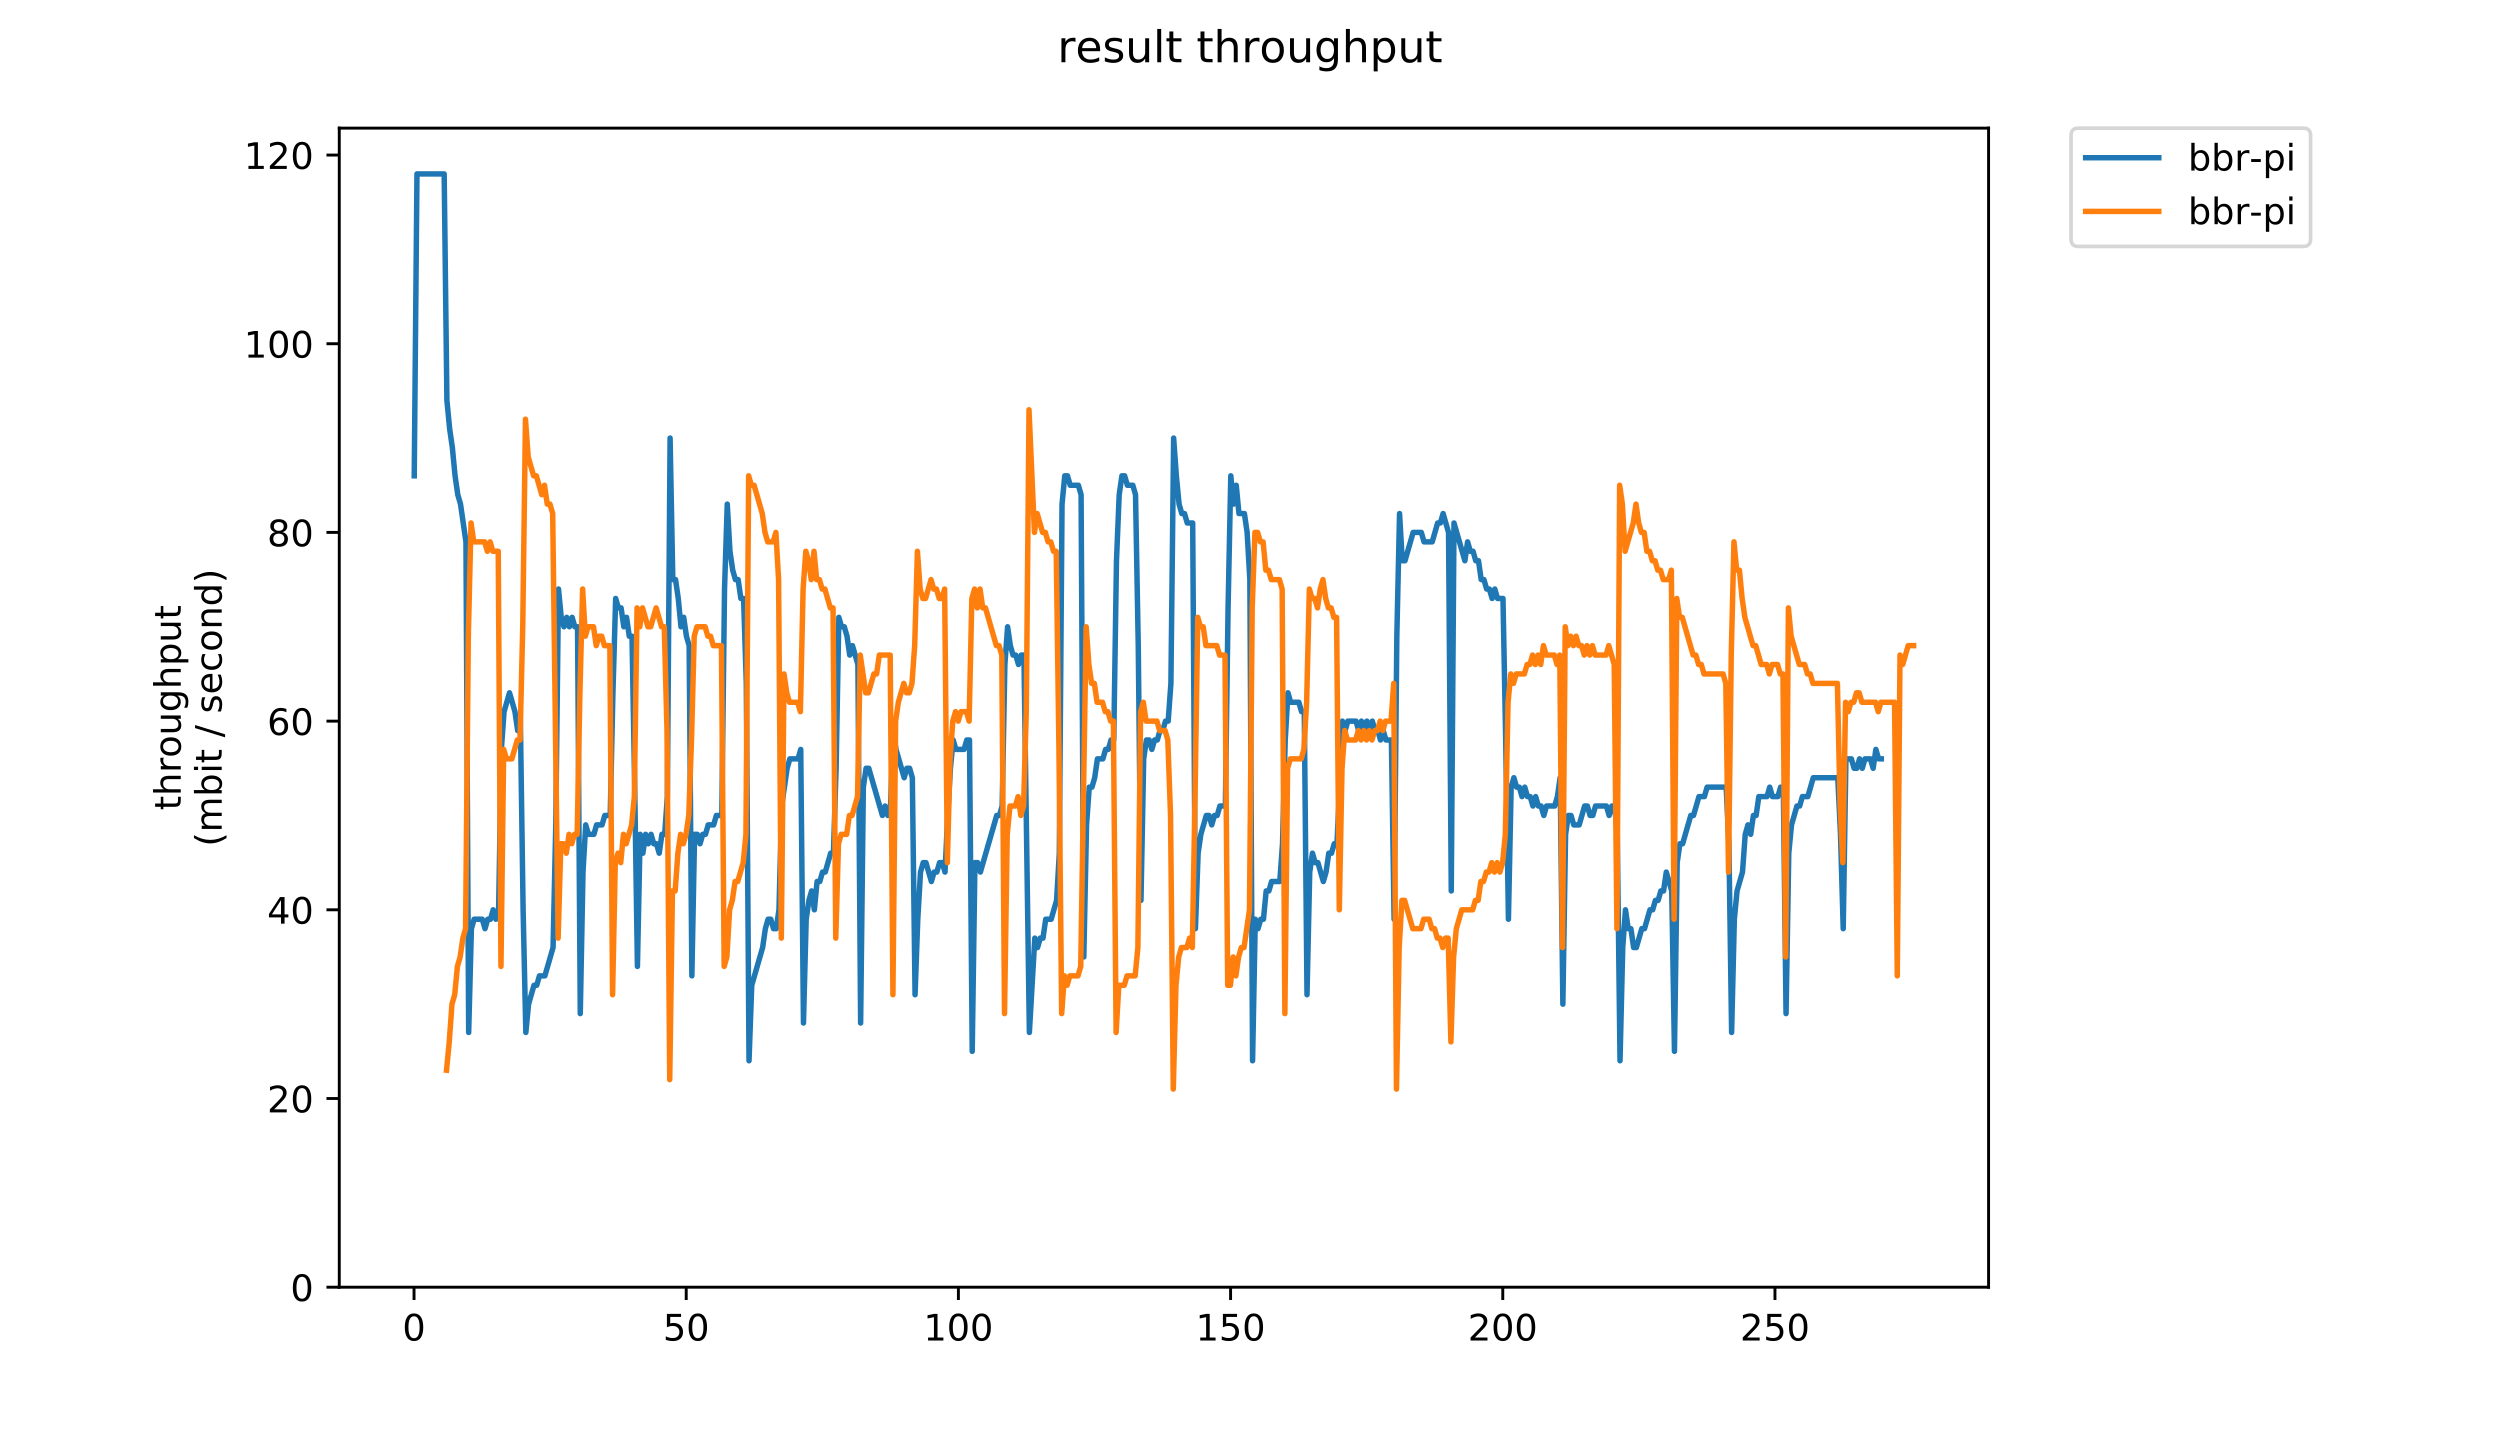 <?xml version="1.0" encoding="utf-8" standalone="no"?>
<!DOCTYPE svg PUBLIC "-//W3C//DTD SVG 1.1//EN"
  "http://www.w3.org/Graphics/SVG/1.1/DTD/svg11.dtd">
<!-- Created with matplotlib (https://matplotlib.org/) -->
<svg height="396pt" version="1.1" viewBox="0 0 684 396" width="684pt" xmlns="http://www.w3.org/2000/svg" xmlns:xlink="http://www.w3.org/1999/xlink">
 <defs>
  <style type="text/css">
*{stroke-linecap:butt;stroke-linejoin:round;}
  </style>
 </defs>
 <g id="figure_1">
  <g id="patch_1">
   <path d="M 0 396 
L 684 396 
L 684 0 
L 0 0 
z
" style="fill:#ffffff;"/>
  </g>
  <g id="axes_1">
   <g id="patch_2">
    <path d="M 92.824 352.174 
L 544.074 352.174 
L 544.074 35.062 
L 92.824 35.062 
z
" style="fill:#ffffff;"/>
   </g>
   <g id="matplotlib.axis_1">
    <g id="xtick_1">
     <g id="line2d_1">
      <defs>
       <path d="M 0 0 
L 0 3.5 
" id="m381465b6dc" style="stroke:#000000;stroke-width:0.8;"/>
      </defs>
      <g>
       <use style="stroke:#000000;stroke-width:0.8;" x="113.279" xlink:href="#m381465b6dc" y="352.174"/>
      </g>
     </g>
     <g id="text_1">
      <!-- 0 -->
      <defs>
       <path d="M 31.781 66.406 
Q 24.172 66.406 20.328 58.906 
Q 16.5 51.422 16.5 36.375 
Q 16.5 21.391 20.328 13.891 
Q 24.172 6.391 31.781 6.391 
Q 39.453 6.391 43.281 13.891 
Q 47.125 21.391 47.125 36.375 
Q 47.125 51.422 43.281 58.906 
Q 39.453 66.406 31.781 66.406 
z
M 31.781 74.219 
Q 44.047 74.219 50.516 64.516 
Q 56.984 54.828 56.984 36.375 
Q 56.984 17.969 50.516 8.266 
Q 44.047 -1.422 31.781 -1.422 
Q 19.531 -1.422 13.062 8.266 
Q 6.594 17.969 6.594 36.375 
Q 6.594 54.828 13.062 64.516 
Q 19.531 74.219 31.781 74.219 
z
" id="DejaVuSans-48"/>
      </defs>
      <g transform="translate(110.097 366.773)scale(0.1 -0.1)">
       <use xlink:href="#DejaVuSans-48"/>
      </g>
     </g>
    </g>
    <g id="xtick_2">
     <g id="line2d_2">
      <g>
       <use style="stroke:#000000;stroke-width:0.8;" x="187.748" xlink:href="#m381465b6dc" y="352.174"/>
      </g>
     </g>
     <g id="text_2">
      <!-- 50 -->
      <defs>
       <path d="M 10.797 72.906 
L 49.516 72.906 
L 49.516 64.594 
L 19.828 64.594 
L 19.828 46.734 
Q 21.969 47.469 24.109 47.828 
Q 26.266 48.188 28.422 48.188 
Q 40.625 48.188 47.75 41.5 
Q 54.891 34.812 54.891 23.391 
Q 54.891 11.625 47.562 5.094 
Q 40.234 -1.422 26.906 -1.422 
Q 22.312 -1.422 17.547 -0.641 
Q 12.797 0.141 7.719 1.703 
L 7.719 11.625 
Q 12.109 9.234 16.797 8.062 
Q 21.484 6.891 26.703 6.891 
Q 35.156 6.891 40.078 11.328 
Q 45.016 15.766 45.016 23.391 
Q 45.016 31 40.078 35.438 
Q 35.156 39.891 26.703 39.891 
Q 22.75 39.891 18.812 39.016 
Q 14.891 38.141 10.797 36.281 
z
" id="DejaVuSans-53"/>
      </defs>
      <g transform="translate(181.386 366.773)scale(0.1 -0.1)">
       <use xlink:href="#DejaVuSans-53"/>
       <use x="63.623" xlink:href="#DejaVuSans-48"/>
      </g>
     </g>
    </g>
    <g id="xtick_3">
     <g id="line2d_3">
      <g>
       <use style="stroke:#000000;stroke-width:0.8;" x="262.218" xlink:href="#m381465b6dc" y="352.174"/>
      </g>
     </g>
     <g id="text_3">
      <!-- 100 -->
      <defs>
       <path d="M 12.406 8.297 
L 28.516 8.297 
L 28.516 63.922 
L 10.984 60.406 
L 10.984 69.391 
L 28.422 72.906 
L 38.281 72.906 
L 38.281 8.297 
L 54.391 8.297 
L 54.391 0 
L 12.406 0 
z
" id="DejaVuSans-49"/>
      </defs>
      <g transform="translate(252.675 366.773)scale(0.1 -0.1)">
       <use xlink:href="#DejaVuSans-49"/>
       <use x="63.623" xlink:href="#DejaVuSans-48"/>
       <use x="127.246" xlink:href="#DejaVuSans-48"/>
      </g>
     </g>
    </g>
    <g id="xtick_4">
     <g id="line2d_4">
      <g>
       <use style="stroke:#000000;stroke-width:0.8;" x="336.688" xlink:href="#m381465b6dc" y="352.174"/>
      </g>
     </g>
     <g id="text_4">
      <!-- 150 -->
      <g transform="translate(327.144 366.773)scale(0.1 -0.1)">
       <use xlink:href="#DejaVuSans-49"/>
       <use x="63.623" xlink:href="#DejaVuSans-53"/>
       <use x="127.246" xlink:href="#DejaVuSans-48"/>
      </g>
     </g>
    </g>
    <g id="xtick_5">
     <g id="line2d_5">
      <g>
       <use style="stroke:#000000;stroke-width:0.8;" x="411.158" xlink:href="#m381465b6dc" y="352.174"/>
      </g>
     </g>
     <g id="text_5">
      <!-- 200 -->
      <defs>
       <path d="M 19.188 8.297 
L 53.609 8.297 
L 53.609 0 
L 7.328 0 
L 7.328 8.297 
Q 12.938 14.109 22.625 23.891 
Q 32.328 33.688 34.812 36.531 
Q 39.547 41.844 41.422 45.531 
Q 43.312 49.219 43.312 52.781 
Q 43.312 58.594 39.234 62.25 
Q 35.156 65.922 28.609 65.922 
Q 23.969 65.922 18.812 64.312 
Q 13.672 62.703 7.812 59.422 
L 7.812 69.391 
Q 13.766 71.781 18.938 73 
Q 24.125 74.219 28.422 74.219 
Q 39.75 74.219 46.484 68.547 
Q 53.219 62.891 53.219 53.422 
Q 53.219 48.922 51.531 44.891 
Q 49.859 40.875 45.406 35.406 
Q 44.188 33.984 37.641 27.219 
Q 31.109 20.453 19.188 8.297 
z
" id="DejaVuSans-50"/>
      </defs>
      <g transform="translate(401.614 366.773)scale(0.1 -0.1)">
       <use xlink:href="#DejaVuSans-50"/>
       <use x="63.623" xlink:href="#DejaVuSans-48"/>
       <use x="127.246" xlink:href="#DejaVuSans-48"/>
      </g>
     </g>
    </g>
    <g id="xtick_6">
     <g id="line2d_6">
      <g>
       <use style="stroke:#000000;stroke-width:0.8;" x="485.628" xlink:href="#m381465b6dc" y="352.174"/>
      </g>
     </g>
     <g id="text_6">
      <!-- 250 -->
      <g transform="translate(476.084 366.773)scale(0.1 -0.1)">
       <use xlink:href="#DejaVuSans-50"/>
       <use x="63.623" xlink:href="#DejaVuSans-53"/>
       <use x="127.246" xlink:href="#DejaVuSans-48"/>
      </g>
     </g>
    </g>
   </g>
   <g id="matplotlib.axis_2">
    <g id="ytick_1">
     <g id="line2d_7">
      <defs>
       <path d="M 0 0 
L -3.5 0 
" id="me0ca77ef74" style="stroke:#000000;stroke-width:0.8;"/>
      </defs>
      <g>
       <use style="stroke:#000000;stroke-width:0.8;" x="92.824" xlink:href="#me0ca77ef74" y="352.174"/>
      </g>
     </g>
     <g id="text_7">
      <!-- 0 -->
      <g transform="translate(79.461 355.973)scale(0.1 -0.1)">
       <use xlink:href="#DejaVuSans-48"/>
      </g>
     </g>
    </g>
    <g id="ytick_2">
     <g id="line2d_8">
      <g>
       <use style="stroke:#000000;stroke-width:0.8;" x="92.824" xlink:href="#me0ca77ef74" y="300.548"/>
      </g>
     </g>
     <g id="text_8">
      <!-- 20 -->
      <g transform="translate(73.099 304.348)scale(0.1 -0.1)">
       <use xlink:href="#DejaVuSans-50"/>
       <use x="63.623" xlink:href="#DejaVuSans-48"/>
      </g>
     </g>
    </g>
    <g id="ytick_3">
     <g id="line2d_9">
      <g>
       <use style="stroke:#000000;stroke-width:0.8;" x="92.824" xlink:href="#me0ca77ef74" y="248.923"/>
      </g>
     </g>
     <g id="text_9">
      <!-- 40 -->
      <defs>
       <path d="M 37.797 64.312 
L 12.891 25.391 
L 37.797 25.391 
z
M 35.203 72.906 
L 47.609 72.906 
L 47.609 25.391 
L 58.016 25.391 
L 58.016 17.188 
L 47.609 17.188 
L 47.609 0 
L 37.797 0 
L 37.797 17.188 
L 4.891 17.188 
L 4.891 26.703 
z
" id="DejaVuSans-52"/>
      </defs>
      <g transform="translate(73.099 252.722)scale(0.1 -0.1)">
       <use xlink:href="#DejaVuSans-52"/>
       <use x="63.623" xlink:href="#DejaVuSans-48"/>
      </g>
     </g>
    </g>
    <g id="ytick_4">
     <g id="line2d_10">
      <g>
       <use style="stroke:#000000;stroke-width:0.8;" x="92.824" xlink:href="#me0ca77ef74" y="197.297"/>
      </g>
     </g>
     <g id="text_10">
      <!-- 60 -->
      <defs>
       <path d="M 33.016 40.375 
Q 26.375 40.375 22.484 35.828 
Q 18.609 31.297 18.609 23.391 
Q 18.609 15.531 22.484 10.953 
Q 26.375 6.391 33.016 6.391 
Q 39.656 6.391 43.531 10.953 
Q 47.406 15.531 47.406 23.391 
Q 47.406 31.297 43.531 35.828 
Q 39.656 40.375 33.016 40.375 
z
M 52.594 71.297 
L 52.594 62.312 
Q 48.875 64.062 45.094 64.984 
Q 41.312 65.922 37.594 65.922 
Q 27.828 65.922 22.672 59.328 
Q 17.531 52.734 16.797 39.406 
Q 19.672 43.656 24.016 45.922 
Q 28.375 48.188 33.594 48.188 
Q 44.578 48.188 50.953 41.516 
Q 57.328 34.859 57.328 23.391 
Q 57.328 12.156 50.688 5.359 
Q 44.047 -1.422 33.016 -1.422 
Q 20.359 -1.422 13.672 8.266 
Q 6.984 17.969 6.984 36.375 
Q 6.984 53.656 15.188 63.938 
Q 23.391 74.219 37.203 74.219 
Q 40.922 74.219 44.703 73.484 
Q 48.484 72.75 52.594 71.297 
z
" id="DejaVuSans-54"/>
      </defs>
      <g transform="translate(73.099 201.096)scale(0.1 -0.1)">
       <use xlink:href="#DejaVuSans-54"/>
       <use x="63.623" xlink:href="#DejaVuSans-48"/>
      </g>
     </g>
    </g>
    <g id="ytick_5">
     <g id="line2d_11">
      <g>
       <use style="stroke:#000000;stroke-width:0.8;" x="92.824" xlink:href="#me0ca77ef74" y="145.671"/>
      </g>
     </g>
     <g id="text_11">
      <!-- 80 -->
      <defs>
       <path d="M 31.781 34.625 
Q 24.75 34.625 20.719 30.859 
Q 16.703 27.094 16.703 20.516 
Q 16.703 13.922 20.719 10.156 
Q 24.75 6.391 31.781 6.391 
Q 38.812 6.391 42.859 10.172 
Q 46.922 13.969 46.922 20.516 
Q 46.922 27.094 42.891 30.859 
Q 38.875 34.625 31.781 34.625 
z
M 21.922 38.812 
Q 15.578 40.375 12.031 44.719 
Q 8.5 49.078 8.5 55.328 
Q 8.5 64.062 14.719 69.141 
Q 20.953 74.219 31.781 74.219 
Q 42.672 74.219 48.875 69.141 
Q 55.078 64.062 55.078 55.328 
Q 55.078 49.078 51.531 44.719 
Q 48 40.375 41.703 38.812 
Q 48.828 37.156 52.797 32.312 
Q 56.781 27.484 56.781 20.516 
Q 56.781 9.906 50.312 4.234 
Q 43.844 -1.422 31.781 -1.422 
Q 19.734 -1.422 13.25 4.234 
Q 6.781 9.906 6.781 20.516 
Q 6.781 27.484 10.781 32.312 
Q 14.797 37.156 21.922 38.812 
z
M 18.312 54.391 
Q 18.312 48.734 21.844 45.562 
Q 25.391 42.391 31.781 42.391 
Q 38.141 42.391 41.719 45.562 
Q 45.312 48.734 45.312 54.391 
Q 45.312 60.062 41.719 63.234 
Q 38.141 66.406 31.781 66.406 
Q 25.391 66.406 21.844 63.234 
Q 18.312 60.062 18.312 54.391 
z
" id="DejaVuSans-56"/>
      </defs>
      <g transform="translate(73.099 149.47)scale(0.1 -0.1)">
       <use xlink:href="#DejaVuSans-56"/>
       <use x="63.623" xlink:href="#DejaVuSans-48"/>
      </g>
     </g>
    </g>
    <g id="ytick_6">
     <g id="line2d_12">
      <g>
       <use style="stroke:#000000;stroke-width:0.8;" x="92.824" xlink:href="#me0ca77ef74" y="94.045"/>
      </g>
     </g>
     <g id="text_12">
      <!-- 100 -->
      <g transform="translate(66.736 97.844)scale(0.1 -0.1)">
       <use xlink:href="#DejaVuSans-49"/>
       <use x="63.623" xlink:href="#DejaVuSans-48"/>
       <use x="127.246" xlink:href="#DejaVuSans-48"/>
      </g>
     </g>
    </g>
    <g id="ytick_7">
     <g id="line2d_13">
      <g>
       <use style="stroke:#000000;stroke-width:0.8;" x="92.824" xlink:href="#me0ca77ef74" y="42.419"/>
      </g>
     </g>
     <g id="text_13">
      <!-- 120 -->
      <g transform="translate(66.736 46.218)scale(0.1 -0.1)">
       <use xlink:href="#DejaVuSans-49"/>
       <use x="63.623" xlink:href="#DejaVuSans-50"/>
       <use x="127.246" xlink:href="#DejaVuSans-48"/>
      </g>
     </g>
    </g>
    <g id="text_14">
     <!-- throughput -->
     <defs>
      <path d="M 18.312 70.219 
L 18.312 54.688 
L 36.812 54.688 
L 36.812 47.703 
L 18.312 47.703 
L 18.312 18.016 
Q 18.312 11.328 20.141 9.422 
Q 21.969 7.516 27.594 7.516 
L 36.812 7.516 
L 36.812 0 
L 27.594 0 
Q 17.188 0 13.234 3.875 
Q 9.281 7.766 9.281 18.016 
L 9.281 47.703 
L 2.688 47.703 
L 2.688 54.688 
L 9.281 54.688 
L 9.281 70.219 
z
" id="DejaVuSans-116"/>
      <path d="M 54.891 33.016 
L 54.891 0 
L 45.906 0 
L 45.906 32.719 
Q 45.906 40.484 42.875 44.328 
Q 39.844 48.188 33.797 48.188 
Q 26.516 48.188 22.312 43.547 
Q 18.109 38.922 18.109 30.906 
L 18.109 0 
L 9.078 0 
L 9.078 75.984 
L 18.109 75.984 
L 18.109 46.188 
Q 21.344 51.125 25.703 53.562 
Q 30.078 56 35.797 56 
Q 45.219 56 50.047 50.172 
Q 54.891 44.344 54.891 33.016 
z
" id="DejaVuSans-104"/>
      <path d="M 41.109 46.297 
Q 39.594 47.172 37.812 47.578 
Q 36.031 48 33.891 48 
Q 26.266 48 22.188 43.047 
Q 18.109 38.094 18.109 28.812 
L 18.109 0 
L 9.078 0 
L 9.078 54.688 
L 18.109 54.688 
L 18.109 46.188 
Q 20.953 51.172 25.484 53.578 
Q 30.031 56 36.531 56 
Q 37.453 56 38.578 55.875 
Q 39.703 55.766 41.062 55.516 
z
" id="DejaVuSans-114"/>
      <path d="M 30.609 48.391 
Q 23.391 48.391 19.188 42.75 
Q 14.984 37.109 14.984 27.297 
Q 14.984 17.484 19.156 11.844 
Q 23.344 6.203 30.609 6.203 
Q 37.797 6.203 41.984 11.859 
Q 46.188 17.531 46.188 27.297 
Q 46.188 37.016 41.984 42.703 
Q 37.797 48.391 30.609 48.391 
z
M 30.609 56 
Q 42.328 56 49.016 48.375 
Q 55.719 40.766 55.719 27.297 
Q 55.719 13.875 49.016 6.219 
Q 42.328 -1.422 30.609 -1.422 
Q 18.844 -1.422 12.172 6.219 
Q 5.516 13.875 5.516 27.297 
Q 5.516 40.766 12.172 48.375 
Q 18.844 56 30.609 56 
z
" id="DejaVuSans-111"/>
      <path d="M 8.5 21.578 
L 8.5 54.688 
L 17.484 54.688 
L 17.484 21.922 
Q 17.484 14.156 20.5 10.266 
Q 23.531 6.391 29.594 6.391 
Q 36.859 6.391 41.078 11.031 
Q 45.312 15.672 45.312 23.688 
L 45.312 54.688 
L 54.297 54.688 
L 54.297 0 
L 45.312 0 
L 45.312 8.406 
Q 42.047 3.422 37.719 1 
Q 33.406 -1.422 27.688 -1.422 
Q 18.266 -1.422 13.375 4.438 
Q 8.5 10.297 8.5 21.578 
z
M 31.109 56 
z
" id="DejaVuSans-117"/>
      <path d="M 45.406 27.984 
Q 45.406 37.75 41.375 43.109 
Q 37.359 48.484 30.078 48.484 
Q 22.859 48.484 18.828 43.109 
Q 14.797 37.75 14.797 27.984 
Q 14.797 18.266 18.828 12.891 
Q 22.859 7.516 30.078 7.516 
Q 37.359 7.516 41.375 12.891 
Q 45.406 18.266 45.406 27.984 
z
M 54.391 6.781 
Q 54.391 -7.172 48.188 -13.984 
Q 42 -20.797 29.203 -20.797 
Q 24.469 -20.797 20.266 -20.094 
Q 16.062 -19.391 12.109 -17.922 
L 12.109 -9.188 
Q 16.062 -11.328 19.922 -12.344 
Q 23.781 -13.375 27.781 -13.375 
Q 36.625 -13.375 41.016 -8.766 
Q 45.406 -4.156 45.406 5.172 
L 45.406 9.625 
Q 42.625 4.781 38.281 2.391 
Q 33.938 0 27.875 0 
Q 17.828 0 11.672 7.656 
Q 5.516 15.328 5.516 27.984 
Q 5.516 40.672 11.672 48.328 
Q 17.828 56 27.875 56 
Q 33.938 56 38.281 53.609 
Q 42.625 51.219 45.406 46.391 
L 45.406 54.688 
L 54.391 54.688 
z
" id="DejaVuSans-103"/>
      <path d="M 18.109 8.203 
L 18.109 -20.797 
L 9.078 -20.797 
L 9.078 54.688 
L 18.109 54.688 
L 18.109 46.391 
Q 20.953 51.266 25.266 53.625 
Q 29.594 56 35.594 56 
Q 45.562 56 51.781 48.094 
Q 58.016 40.188 58.016 27.297 
Q 58.016 14.406 51.781 6.484 
Q 45.562 -1.422 35.594 -1.422 
Q 29.594 -1.422 25.266 0.953 
Q 20.953 3.328 18.109 8.203 
z
M 48.688 27.297 
Q 48.688 37.203 44.609 42.844 
Q 40.531 48.484 33.406 48.484 
Q 26.266 48.484 22.188 42.844 
Q 18.109 37.203 18.109 27.297 
Q 18.109 17.391 22.188 11.75 
Q 26.266 6.109 33.406 6.109 
Q 40.531 6.109 44.609 11.75 
Q 48.688 17.391 48.688 27.297 
z
" id="DejaVuSans-112"/>
     </defs>
     <g transform="translate(49.459 221.675)rotate(-90)scale(0.1 -0.1)">
      <use xlink:href="#DejaVuSans-116"/>
      <use x="39.209" xlink:href="#DejaVuSans-104"/>
      <use x="102.588" xlink:href="#DejaVuSans-114"/>
      <use x="143.67" xlink:href="#DejaVuSans-111"/>
      <use x="204.852" xlink:href="#DejaVuSans-117"/>
      <use x="268.23" xlink:href="#DejaVuSans-103"/>
      <use x="331.707" xlink:href="#DejaVuSans-104"/>
      <use x="395.086" xlink:href="#DejaVuSans-112"/>
      <use x="458.562" xlink:href="#DejaVuSans-117"/>
      <use x="521.941" xlink:href="#DejaVuSans-116"/>
     </g>
     <!-- (mbit / second) -->
     <defs>
      <path d="M 31 75.875 
Q 24.469 64.656 21.281 53.656 
Q 18.109 42.672 18.109 31.391 
Q 18.109 20.125 21.312 9.062 
Q 24.516 -2 31 -13.188 
L 23.188 -13.188 
Q 15.875 -1.703 12.234 9.375 
Q 8.594 20.453 8.594 31.391 
Q 8.594 42.281 12.203 53.312 
Q 15.828 64.359 23.188 75.875 
z
" id="DejaVuSans-40"/>
      <path d="M 52 44.188 
Q 55.375 50.25 60.062 53.125 
Q 64.75 56 71.094 56 
Q 79.641 56 84.281 50.016 
Q 88.922 44.047 88.922 33.016 
L 88.922 0 
L 79.891 0 
L 79.891 32.719 
Q 79.891 40.578 77.094 44.375 
Q 74.312 48.188 68.609 48.188 
Q 61.625 48.188 57.562 43.547 
Q 53.516 38.922 53.516 30.906 
L 53.516 0 
L 44.484 0 
L 44.484 32.719 
Q 44.484 40.625 41.703 44.406 
Q 38.922 48.188 33.109 48.188 
Q 26.219 48.188 22.156 43.531 
Q 18.109 38.875 18.109 30.906 
L 18.109 0 
L 9.078 0 
L 9.078 54.688 
L 18.109 54.688 
L 18.109 46.188 
Q 21.188 51.219 25.484 53.609 
Q 29.781 56 35.688 56 
Q 41.656 56 45.828 52.969 
Q 50 49.953 52 44.188 
z
" id="DejaVuSans-109"/>
      <path d="M 48.688 27.297 
Q 48.688 37.203 44.609 42.844 
Q 40.531 48.484 33.406 48.484 
Q 26.266 48.484 22.188 42.844 
Q 18.109 37.203 18.109 27.297 
Q 18.109 17.391 22.188 11.75 
Q 26.266 6.109 33.406 6.109 
Q 40.531 6.109 44.609 11.75 
Q 48.688 17.391 48.688 27.297 
z
M 18.109 46.391 
Q 20.953 51.266 25.266 53.625 
Q 29.594 56 35.594 56 
Q 45.562 56 51.781 48.094 
Q 58.016 40.188 58.016 27.297 
Q 58.016 14.406 51.781 6.484 
Q 45.562 -1.422 35.594 -1.422 
Q 29.594 -1.422 25.266 0.953 
Q 20.953 3.328 18.109 8.203 
L 18.109 0 
L 9.078 0 
L 9.078 75.984 
L 18.109 75.984 
z
" id="DejaVuSans-98"/>
      <path d="M 9.422 54.688 
L 18.406 54.688 
L 18.406 0 
L 9.422 0 
z
M 9.422 75.984 
L 18.406 75.984 
L 18.406 64.594 
L 9.422 64.594 
z
" id="DejaVuSans-105"/>
      <path id="DejaVuSans-32"/>
      <path d="M 25.391 72.906 
L 33.688 72.906 
L 8.297 -9.281 
L 0 -9.281 
z
" id="DejaVuSans-47"/>
      <path d="M 44.281 53.078 
L 44.281 44.578 
Q 40.484 46.531 36.375 47.5 
Q 32.281 48.484 27.875 48.484 
Q 21.188 48.484 17.844 46.438 
Q 14.5 44.391 14.5 40.281 
Q 14.5 37.156 16.891 35.375 
Q 19.281 33.594 26.516 31.984 
L 29.594 31.297 
Q 39.156 29.25 43.188 25.516 
Q 47.219 21.781 47.219 15.094 
Q 47.219 7.469 41.188 3.016 
Q 35.156 -1.422 24.609 -1.422 
Q 20.219 -1.422 15.453 -0.562 
Q 10.688 0.297 5.422 2 
L 5.422 11.281 
Q 10.406 8.688 15.234 7.391 
Q 20.062 6.109 24.812 6.109 
Q 31.156 6.109 34.562 8.281 
Q 37.984 10.453 37.984 14.406 
Q 37.984 18.062 35.516 20.016 
Q 33.062 21.969 24.703 23.781 
L 21.578 24.516 
Q 13.234 26.266 9.516 29.906 
Q 5.812 33.547 5.812 39.891 
Q 5.812 47.609 11.281 51.797 
Q 16.75 56 26.812 56 
Q 31.781 56 36.172 55.266 
Q 40.578 54.547 44.281 53.078 
z
" id="DejaVuSans-115"/>
      <path d="M 56.203 29.594 
L 56.203 25.203 
L 14.891 25.203 
Q 15.484 15.922 20.484 11.062 
Q 25.484 6.203 34.422 6.203 
Q 39.594 6.203 44.453 7.469 
Q 49.312 8.734 54.109 11.281 
L 54.109 2.781 
Q 49.266 0.734 44.188 -0.344 
Q 39.109 -1.422 33.891 -1.422 
Q 20.797 -1.422 13.156 6.188 
Q 5.516 13.812 5.516 26.812 
Q 5.516 40.234 12.766 48.109 
Q 20.016 56 32.328 56 
Q 43.359 56 49.781 48.891 
Q 56.203 41.797 56.203 29.594 
z
M 47.219 32.234 
Q 47.125 39.594 43.094 43.984 
Q 39.062 48.391 32.422 48.391 
Q 24.906 48.391 20.391 44.141 
Q 15.875 39.891 15.188 32.172 
z
" id="DejaVuSans-101"/>
      <path d="M 48.781 52.594 
L 48.781 44.188 
Q 44.969 46.297 41.141 47.344 
Q 37.312 48.391 33.406 48.391 
Q 24.656 48.391 19.812 42.844 
Q 14.984 37.312 14.984 27.297 
Q 14.984 17.281 19.812 11.734 
Q 24.656 6.203 33.406 6.203 
Q 37.312 6.203 41.141 7.25 
Q 44.969 8.297 48.781 10.406 
L 48.781 2.094 
Q 45.016 0.344 40.984 -0.531 
Q 36.969 -1.422 32.422 -1.422 
Q 20.062 -1.422 12.781 6.344 
Q 5.516 14.109 5.516 27.297 
Q 5.516 40.672 12.859 48.328 
Q 20.219 56 33.016 56 
Q 37.156 56 41.109 55.141 
Q 45.062 54.297 48.781 52.594 
z
" id="DejaVuSans-99"/>
      <path d="M 54.891 33.016 
L 54.891 0 
L 45.906 0 
L 45.906 32.719 
Q 45.906 40.484 42.875 44.328 
Q 39.844 48.188 33.797 48.188 
Q 26.516 48.188 22.312 43.547 
Q 18.109 38.922 18.109 30.906 
L 18.109 0 
L 9.078 0 
L 9.078 54.688 
L 18.109 54.688 
L 18.109 46.188 
Q 21.344 51.125 25.703 53.562 
Q 30.078 56 35.797 56 
Q 45.219 56 50.047 50.172 
Q 54.891 44.344 54.891 33.016 
z
" id="DejaVuSans-110"/>
      <path d="M 45.406 46.391 
L 45.406 75.984 
L 54.391 75.984 
L 54.391 0 
L 45.406 0 
L 45.406 8.203 
Q 42.578 3.328 38.25 0.953 
Q 33.938 -1.422 27.875 -1.422 
Q 17.969 -1.422 11.734 6.484 
Q 5.516 14.406 5.516 27.297 
Q 5.516 40.188 11.734 48.094 
Q 17.969 56 27.875 56 
Q 33.938 56 38.25 53.625 
Q 42.578 51.266 45.406 46.391 
z
M 14.797 27.297 
Q 14.797 17.391 18.875 11.75 
Q 22.953 6.109 30.078 6.109 
Q 37.203 6.109 41.297 11.75 
Q 45.406 17.391 45.406 27.297 
Q 45.406 37.203 41.297 42.844 
Q 37.203 48.484 30.078 48.484 
Q 22.953 48.484 18.875 42.844 
Q 14.797 37.203 14.797 27.297 
z
" id="DejaVuSans-100"/>
      <path d="M 8.016 75.875 
L 15.828 75.875 
Q 23.141 64.359 26.781 53.312 
Q 30.422 42.281 30.422 31.391 
Q 30.422 20.453 26.781 9.375 
Q 23.141 -1.703 15.828 -13.188 
L 8.016 -13.188 
Q 14.5 -2 17.703 9.062 
Q 20.906 20.125 20.906 31.391 
Q 20.906 42.672 17.703 53.656 
Q 14.5 64.656 8.016 75.875 
z
" id="DejaVuSans-41"/>
     </defs>
     <g transform="translate(60.657 231.609)rotate(-90)scale(0.1 -0.1)">
      <use xlink:href="#DejaVuSans-40"/>
      <use x="39.014" xlink:href="#DejaVuSans-109"/>
      <use x="136.426" xlink:href="#DejaVuSans-98"/>
      <use x="199.902" xlink:href="#DejaVuSans-105"/>
      <use x="227.686" xlink:href="#DejaVuSans-116"/>
      <use x="266.895" xlink:href="#DejaVuSans-32"/>
      <use x="298.682" xlink:href="#DejaVuSans-47"/>
      <use x="332.373" xlink:href="#DejaVuSans-32"/>
      <use x="364.16" xlink:href="#DejaVuSans-115"/>
      <use x="416.26" xlink:href="#DejaVuSans-101"/>
      <use x="477.783" xlink:href="#DejaVuSans-99"/>
      <use x="532.764" xlink:href="#DejaVuSans-111"/>
      <use x="593.945" xlink:href="#DejaVuSans-110"/>
      <use x="657.324" xlink:href="#DejaVuSans-100"/>
      <use x="720.801" xlink:href="#DejaVuSans-41"/>
     </g>
    </g>
   </g>
   <g id="line2d_14">
    <path clip-path="url(#p3eb963292f)" d="M 113.335 130.183 
L 114.08 47.582 
L 121.527 47.582 
L 122.272 109.533 
L 123.016 117.277 
L 123.761 122.439 
L 124.506 130.183 
L 125.25 135.346 
L 125.995 137.927 
L 127.485 148.252 
L 128.229 282.479 
L 128.974 254.085 
L 129.719 251.504 
L 131.953 251.504 
L 132.697 254.085 
L 133.442 251.504 
L 134.187 251.504 
L 134.932 248.923 
L 135.676 251.504 
L 136.421 248.923 
L 137.166 205.041 
L 137.91 194.715 
L 139.4 189.553 
L 140.889 194.715 
L 141.634 199.878 
L 142.378 197.297 
L 143.123 248.923 
L 143.868 282.479 
L 144.613 274.735 
L 146.102 269.573 
L 146.847 269.573 
L 147.591 266.992 
L 149.081 266.992 
L 151.315 259.248 
L 152.06 225.691 
L 152.804 161.159 
L 153.549 168.902 
L 154.294 171.484 
L 155.038 168.902 
L 155.783 171.484 
L 156.528 168.902 
L 157.272 171.484 
L 158.017 171.484 
L 158.762 277.317 
L 159.507 238.597 
L 160.251 225.691 
L 160.996 228.272 
L 162.485 228.272 
L 163.23 225.691 
L 164.719 225.691 
L 165.464 223.11 
L 166.954 223.11 
L 167.698 189.553 
L 168.443 163.74 
L 169.188 166.321 
L 169.932 166.321 
L 170.677 171.484 
L 171.422 168.902 
L 172.166 174.065 
L 172.911 174.065 
L 173.656 215.366 
L 174.4 264.41 
L 175.145 228.272 
L 175.89 233.435 
L 176.635 228.272 
L 177.379 230.853 
L 178.124 228.272 
L 178.869 230.853 
L 179.613 230.853 
L 180.358 233.435 
L 181.103 228.272 
L 181.847 228.272 
L 182.592 217.947 
L 183.337 119.858 
L 184.082 158.577 
L 184.826 158.577 
L 185.571 163.74 
L 186.316 171.484 
L 187.06 168.902 
L 187.805 174.065 
L 188.55 176.646 
L 189.294 266.992 
L 190.039 228.272 
L 190.784 228.272 
L 191.529 230.853 
L 192.273 228.272 
L 193.018 228.272 
L 193.763 225.691 
L 195.252 225.691 
L 195.997 223.11 
L 197.486 223.11 
L 198.231 161.159 
L 198.976 137.927 
L 199.72 150.833 
L 200.465 155.996 
L 201.21 158.577 
L 201.954 158.577 
L 202.699 163.74 
L 203.444 163.74 
L 204.188 186.972 
L 204.933 290.223 
L 205.678 269.573 
L 208.657 259.248 
L 209.401 254.085 
L 210.146 251.504 
L 210.891 251.504 
L 211.635 254.085 
L 212.38 254.085 
L 213.125 248.923 
L 213.869 220.528 
L 215.359 210.203 
L 216.104 207.622 
L 218.338 207.622 
L 219.082 205.041 
L 219.827 279.898 
L 220.572 251.504 
L 221.316 246.341 
L 222.061 243.76 
L 222.806 248.923 
L 223.551 241.179 
L 224.295 241.179 
L 225.04 238.597 
L 225.785 238.597 
L 227.274 233.435 
L 228.019 233.435 
L 228.763 210.203 
L 229.508 168.902 
L 230.253 171.484 
L 230.998 171.484 
L 231.742 174.065 
L 232.487 179.228 
L 233.232 176.646 
L 234.721 181.809 
L 235.466 279.898 
L 236.21 215.366 
L 236.955 210.203 
L 237.7 210.203 
L 241.423 223.11 
L 242.168 220.528 
L 242.913 223.11 
L 243.657 220.528 
L 244.402 199.878 
L 245.147 205.041 
L 247.381 212.784 
L 248.126 210.203 
L 248.87 210.203 
L 249.615 212.784 
L 250.36 272.154 
L 251.104 251.504 
L 251.849 238.597 
L 252.594 236.016 
L 253.338 236.016 
L 254.828 241.179 
L 255.573 238.597 
L 256.317 238.597 
L 257.062 236.016 
L 257.807 236.016 
L 258.551 238.597 
L 259.296 223.11 
L 260.041 210.203 
L 260.785 202.459 
L 261.53 205.041 
L 263.764 205.041 
L 264.509 202.459 
L 265.254 202.459 
L 265.998 287.642 
L 266.743 236.016 
L 267.488 236.016 
L 268.232 238.597 
L 272.701 223.11 
L 273.445 223.11 
L 274.19 220.528 
L 274.935 181.809 
L 275.679 171.484 
L 276.424 176.646 
L 277.169 179.228 
L 277.914 179.228 
L 278.658 181.809 
L 279.403 179.228 
L 280.148 179.228 
L 281.637 282.479 
L 283.126 256.666 
L 283.871 259.248 
L 284.616 256.666 
L 285.36 256.666 
L 286.105 251.504 
L 287.595 251.504 
L 289.084 246.341 
L 289.829 233.435 
L 290.573 137.927 
L 291.318 130.183 
L 292.063 130.183 
L 292.807 132.764 
L 295.042 132.764 
L 295.786 135.346 
L 296.531 261.829 
L 297.276 225.691 
L 298.02 215.366 
L 298.765 215.366 
L 299.51 212.784 
L 300.254 207.622 
L 301.744 207.622 
L 302.489 205.041 
L 303.233 205.041 
L 303.978 202.459 
L 304.723 202.459 
L 305.467 153.415 
L 306.212 135.346 
L 306.957 130.183 
L 307.701 130.183 
L 308.446 132.764 
L 309.936 132.764 
L 310.68 135.346 
L 311.425 176.646 
L 312.17 246.341 
L 312.914 207.622 
L 313.659 202.459 
L 314.404 202.459 
L 315.148 205.041 
L 315.893 202.459 
L 316.638 202.459 
L 317.382 199.878 
L 318.127 199.878 
L 318.872 197.297 
L 319.617 197.297 
L 320.361 186.972 
L 321.106 119.858 
L 321.851 130.183 
L 322.595 137.927 
L 323.34 140.508 
L 324.085 140.508 
L 324.829 143.09 
L 326.319 143.09 
L 327.064 254.085 
L 327.808 233.435 
L 328.553 228.272 
L 330.042 223.11 
L 330.787 223.11 
L 331.532 225.691 
L 332.276 223.11 
L 333.021 223.11 
L 333.766 220.528 
L 335.255 220.528 
L 336 166.321 
L 336.745 130.183 
L 337.489 137.927 
L 338.234 132.764 
L 338.979 140.508 
L 340.468 140.508 
L 341.213 145.671 
L 341.958 158.577 
L 342.702 290.223 
L 343.447 251.504 
L 344.192 254.085 
L 344.936 251.504 
L 345.681 251.504 
L 346.426 243.76 
L 347.17 243.76 
L 347.915 241.179 
L 350.149 241.179 
L 350.894 230.853 
L 351.639 202.459 
L 352.383 189.553 
L 353.128 192.134 
L 355.362 192.134 
L 356.107 194.715 
L 356.851 194.715 
L 357.596 272.154 
L 358.341 238.597 
L 359.086 233.435 
L 359.83 236.016 
L 360.575 236.016 
L 362.064 241.179 
L 362.809 238.597 
L 363.554 233.435 
L 364.298 233.435 
L 365.043 230.853 
L 365.788 230.853 
L 366.533 215.366 
L 367.277 197.297 
L 368.022 199.878 
L 368.767 197.297 
L 371.001 197.297 
L 371.745 199.878 
L 372.49 197.297 
L 373.235 199.878 
L 373.98 197.297 
L 374.724 199.878 
L 375.469 197.297 
L 376.214 199.878 
L 376.958 199.878 
L 377.703 202.459 
L 378.448 199.878 
L 379.192 202.459 
L 380.682 202.459 
L 381.427 251.504 
L 382.171 174.065 
L 382.916 140.508 
L 383.661 153.415 
L 384.405 153.415 
L 386.639 145.671 
L 388.873 145.671 
L 389.618 148.252 
L 391.852 148.252 
L 393.342 143.09 
L 394.086 143.09 
L 394.831 140.508 
L 396.32 145.671 
L 397.065 243.76 
L 397.81 143.09 
L 400.789 153.415 
L 401.533 148.252 
L 402.278 150.833 
L 403.023 150.833 
L 403.767 153.415 
L 404.512 153.415 
L 405.257 158.577 
L 406.002 158.577 
L 406.746 161.159 
L 407.491 161.159 
L 408.236 163.74 
L 408.98 161.159 
L 409.725 163.74 
L 411.214 163.74 
L 411.959 202.459 
L 412.704 251.504 
L 413.449 215.366 
L 414.193 212.784 
L 414.938 215.366 
L 415.683 215.366 
L 416.427 217.947 
L 417.172 215.366 
L 417.917 217.947 
L 418.661 217.947 
L 419.406 220.528 
L 420.151 217.947 
L 420.896 220.528 
L 421.64 220.528 
L 422.385 223.11 
L 423.13 220.528 
L 425.364 220.528 
L 426.108 217.947 
L 426.853 212.784 
L 427.598 274.735 
L 428.342 228.272 
L 429.087 223.11 
L 429.832 223.11 
L 430.577 225.691 
L 432.066 225.691 
L 433.555 220.528 
L 434.3 220.528 
L 435.045 223.11 
L 435.789 223.11 
L 436.534 220.528 
L 439.513 220.528 
L 440.258 223.11 
L 441.002 220.528 
L 441.747 220.528 
L 442.492 228.272 
L 443.236 290.223 
L 443.981 259.248 
L 444.726 248.923 
L 445.471 254.085 
L 446.215 254.085 
L 446.96 259.248 
L 447.705 259.248 
L 449.194 254.085 
L 449.939 254.085 
L 451.428 248.923 
L 452.173 248.923 
L 452.918 246.341 
L 453.662 246.341 
L 454.407 243.76 
L 455.152 243.76 
L 455.896 238.597 
L 457.386 243.76 
L 458.13 287.642 
L 458.875 236.016 
L 459.62 230.853 
L 460.364 230.853 
L 462.599 223.11 
L 463.343 223.11 
L 464.833 217.947 
L 466.322 217.947 
L 467.067 215.366 
L 472.28 215.366 
L 473.024 230.853 
L 473.769 282.479 
L 474.514 251.504 
L 475.258 243.76 
L 476.748 238.597 
L 477.493 228.272 
L 478.237 225.691 
L 478.982 228.272 
L 479.727 223.11 
L 480.471 223.11 
L 481.216 217.947 
L 483.45 217.947 
L 484.195 215.366 
L 484.94 217.947 
L 486.429 217.947 
L 487.174 215.366 
L 487.918 215.366 
L 488.663 277.317 
L 489.408 233.435 
L 490.152 225.691 
L 491.642 220.528 
L 492.387 220.528 
L 493.131 217.947 
L 494.621 217.947 
L 496.11 212.784 
L 502.812 212.784 
L 503.557 228.272 
L 504.302 254.085 
L 505.046 207.622 
L 506.536 207.622 
L 507.28 210.203 
L 508.025 210.203 
L 508.77 207.622 
L 509.515 210.203 
L 510.259 207.622 
L 511.749 207.622 
L 512.493 210.203 
L 513.238 205.041 
L 513.983 207.622 
L 514.727 207.622 
L 514.727 207.622 
" style="fill:none;stroke:#1f77b4;stroke-linecap:square;stroke-width:1.5;"/>
   </g>
   <g id="line2d_15">
    <path clip-path="url(#p3eb963292f)" d="M 122.17 292.804 
L 122.915 285.061 
L 123.66 274.735 
L 124.404 272.154 
L 125.149 264.41 
L 125.894 261.829 
L 126.639 256.666 
L 127.383 254.085 
L 128.128 174.065 
L 128.873 143.09 
L 129.617 148.252 
L 132.596 148.252 
L 133.341 150.833 
L 134.086 148.252 
L 134.83 150.833 
L 136.32 150.833 
L 137.064 264.41 
L 137.809 205.041 
L 138.554 207.622 
L 140.043 207.622 
L 141.533 202.459 
L 142.277 202.459 
L 143.022 171.484 
L 143.767 114.695 
L 144.511 125.021 
L 146.001 130.183 
L 146.745 130.183 
L 148.235 135.346 
L 148.979 132.764 
L 149.724 137.927 
L 150.469 137.927 
L 151.214 140.508 
L 152.703 256.666 
L 153.448 230.853 
L 154.192 230.853 
L 154.937 233.435 
L 155.682 228.272 
L 156.426 230.853 
L 157.171 228.272 
L 157.916 228.272 
L 158.661 189.553 
L 159.405 161.159 
L 160.15 174.065 
L 160.895 171.484 
L 162.384 171.484 
L 163.129 176.646 
L 163.873 174.065 
L 164.618 174.065 
L 165.363 176.646 
L 166.852 176.646 
L 167.597 272.154 
L 168.342 236.016 
L 169.086 233.435 
L 169.831 236.016 
L 170.576 228.272 
L 171.32 230.853 
L 172.81 225.691 
L 173.555 217.947 
L 174.299 166.321 
L 175.044 171.484 
L 175.789 166.321 
L 177.278 171.484 
L 178.023 171.484 
L 179.512 166.321 
L 181.002 171.484 
L 181.746 171.484 
L 182.491 199.878 
L 183.236 295.386 
L 183.98 243.76 
L 184.725 243.76 
L 185.47 233.435 
L 186.214 228.272 
L 186.959 230.853 
L 187.704 228.272 
L 188.448 223.11 
L 189.193 202.459 
L 189.938 174.065 
L 190.683 171.484 
L 192.917 171.484 
L 193.661 174.065 
L 194.406 174.065 
L 195.151 176.646 
L 197.385 176.646 
L 198.13 264.41 
L 198.874 261.829 
L 199.619 248.923 
L 200.364 246.341 
L 201.108 241.179 
L 201.853 241.179 
L 203.342 236.016 
L 204.087 228.272 
L 204.832 130.183 
L 205.577 132.764 
L 206.321 132.764 
L 208.555 140.508 
L 209.3 145.671 
L 210.045 148.252 
L 211.534 148.252 
L 212.279 145.671 
L 213.024 158.577 
L 213.768 256.666 
L 214.513 184.39 
L 215.258 189.553 
L 216.002 192.134 
L 218.236 192.134 
L 218.981 194.715 
L 219.726 161.159 
L 220.47 150.833 
L 221.215 153.415 
L 221.96 158.577 
L 222.705 150.833 
L 223.449 158.577 
L 224.194 158.577 
L 224.939 161.159 
L 225.683 161.159 
L 227.173 166.321 
L 227.917 166.321 
L 228.662 256.666 
L 229.407 230.853 
L 230.152 228.272 
L 231.641 228.272 
L 232.386 223.11 
L 233.13 223.11 
L 234.62 217.947 
L 235.364 179.228 
L 236.854 189.553 
L 237.599 189.553 
L 239.088 184.39 
L 239.833 184.39 
L 240.577 179.228 
L 243.556 179.228 
L 244.301 272.154 
L 245.046 197.297 
L 245.79 192.134 
L 247.28 186.972 
L 248.024 189.553 
L 248.769 189.553 
L 249.514 186.972 
L 250.258 176.646 
L 251.003 150.833 
L 251.748 161.159 
L 252.493 163.74 
L 253.237 163.74 
L 254.727 158.577 
L 255.471 161.159 
L 256.216 161.159 
L 256.961 163.74 
L 257.705 163.74 
L 258.45 161.159 
L 259.195 236.016 
L 259.939 207.622 
L 260.684 197.297 
L 261.429 194.715 
L 262.174 197.297 
L 262.918 194.715 
L 264.408 194.715 
L 265.152 197.297 
L 265.897 163.74 
L 266.642 161.159 
L 267.386 166.321 
L 268.131 161.159 
L 268.876 166.321 
L 269.621 166.321 
L 272.599 176.646 
L 273.344 176.646 
L 274.089 179.228 
L 274.833 277.317 
L 275.578 228.272 
L 276.323 220.528 
L 277.812 220.528 
L 278.557 217.947 
L 279.302 223.11 
L 280.046 220.528 
L 280.791 194.715 
L 281.536 112.114 
L 283.025 145.671 
L 283.77 140.508 
L 285.259 145.671 
L 286.004 145.671 
L 286.749 148.252 
L 287.493 148.252 
L 288.238 150.833 
L 288.983 150.833 
L 289.727 205.041 
L 290.472 277.317 
L 291.217 266.992 
L 291.961 269.573 
L 292.706 266.992 
L 294.94 266.992 
L 295.685 264.41 
L 297.174 171.484 
L 297.919 181.809 
L 298.664 186.972 
L 299.408 186.972 
L 300.153 192.134 
L 301.643 192.134 
L 302.387 194.715 
L 303.132 194.715 
L 303.877 197.297 
L 304.621 197.297 
L 305.366 282.479 
L 306.111 269.573 
L 307.6 269.573 
L 308.345 266.992 
L 310.579 266.992 
L 311.324 259.248 
L 312.068 194.715 
L 312.813 192.134 
L 313.558 197.297 
L 316.537 197.297 
L 317.281 199.878 
L 318.771 199.878 
L 319.515 202.459 
L 320.26 223.11 
L 321.005 297.967 
L 321.749 269.573 
L 322.494 261.829 
L 323.239 259.248 
L 324.728 259.248 
L 325.473 256.666 
L 326.218 259.248 
L 326.962 217.947 
L 327.707 168.902 
L 328.452 171.484 
L 329.196 171.484 
L 329.941 176.646 
L 332.92 176.646 
L 333.665 179.228 
L 335.154 179.228 
L 335.899 269.573 
L 336.643 269.573 
L 337.388 261.829 
L 338.133 266.992 
L 338.877 261.829 
L 339.622 259.248 
L 340.367 259.248 
L 341.856 248.923 
L 342.601 166.321 
L 343.346 145.671 
L 344.09 145.671 
L 344.835 148.252 
L 345.58 148.252 
L 346.324 155.996 
L 347.069 155.996 
L 347.814 158.577 
L 350.048 158.577 
L 350.793 161.159 
L 351.537 277.317 
L 352.282 210.203 
L 353.027 207.622 
L 356.006 207.622 
L 356.75 205.041 
L 357.495 192.134 
L 358.24 161.159 
L 358.984 163.74 
L 359.729 163.74 
L 360.474 166.321 
L 361.218 161.159 
L 361.963 158.577 
L 362.708 163.74 
L 363.452 166.321 
L 364.197 166.321 
L 364.942 168.902 
L 365.687 168.902 
L 366.431 248.923 
L 367.176 210.203 
L 367.921 199.878 
L 368.665 202.459 
L 370.899 202.459 
L 371.644 199.878 
L 372.389 202.459 
L 373.134 199.878 
L 373.878 202.459 
L 374.623 199.878 
L 375.368 202.459 
L 376.112 199.878 
L 376.857 199.878 
L 377.602 197.297 
L 378.346 199.878 
L 379.091 197.297 
L 380.581 197.297 
L 381.325 186.972 
L 382.07 297.967 
L 382.815 259.248 
L 383.559 246.341 
L 384.304 246.341 
L 386.538 254.085 
L 388.772 254.085 
L 389.517 251.504 
L 391.006 251.504 
L 391.751 254.085 
L 392.496 254.085 
L 393.24 256.666 
L 393.985 256.666 
L 394.73 259.248 
L 395.475 256.666 
L 396.219 256.666 
L 396.964 285.061 
L 397.709 261.829 
L 398.453 254.085 
L 399.943 248.923 
L 402.921 248.923 
L 403.666 246.341 
L 404.411 246.341 
L 405.156 241.179 
L 405.9 241.179 
L 406.645 238.597 
L 407.39 238.597 
L 408.134 236.016 
L 408.879 238.597 
L 409.624 236.016 
L 410.368 238.597 
L 411.113 236.016 
L 411.858 228.272 
L 412.603 192.134 
L 413.347 184.39 
L 414.092 186.972 
L 414.837 184.39 
L 417.071 184.39 
L 417.815 181.809 
L 418.56 181.809 
L 419.305 179.228 
L 420.05 181.809 
L 420.794 179.228 
L 421.539 181.809 
L 422.284 176.646 
L 423.028 179.228 
L 425.262 179.228 
L 426.007 181.809 
L 426.752 179.228 
L 427.497 259.248 
L 428.241 171.484 
L 428.986 176.646 
L 429.731 174.065 
L 430.475 176.646 
L 431.22 174.065 
L 431.965 176.646 
L 432.709 176.646 
L 433.454 179.228 
L 434.199 176.646 
L 434.943 179.228 
L 435.688 176.646 
L 436.433 179.228 
L 439.412 179.228 
L 440.156 176.646 
L 441.646 181.809 
L 442.39 254.085 
L 443.135 132.764 
L 443.88 137.927 
L 444.625 150.833 
L 446.859 143.09 
L 447.603 137.927 
L 448.348 143.09 
L 449.093 145.671 
L 449.837 145.671 
L 450.582 150.833 
L 451.327 150.833 
L 452.072 153.415 
L 452.816 153.415 
L 453.561 155.996 
L 454.306 155.996 
L 455.05 158.577 
L 456.54 158.577 
L 457.284 155.996 
L 458.029 251.504 
L 458.774 163.74 
L 459.519 168.902 
L 460.263 168.902 
L 463.242 179.228 
L 463.987 179.228 
L 464.731 181.809 
L 465.476 181.809 
L 466.221 184.39 
L 471.434 184.39 
L 472.178 186.972 
L 472.923 238.597 
L 473.668 179.228 
L 474.412 148.252 
L 475.157 155.996 
L 475.902 155.996 
L 476.647 163.74 
L 477.391 168.902 
L 479.625 176.646 
L 480.37 176.646 
L 481.859 181.809 
L 483.349 181.809 
L 484.094 184.39 
L 484.838 181.809 
L 486.328 181.809 
L 487.072 184.39 
L 487.817 184.39 
L 488.562 261.829 
L 489.306 166.321 
L 490.051 174.065 
L 492.285 181.809 
L 493.775 181.809 
L 494.519 184.39 
L 495.264 184.39 
L 496.009 186.972 
L 502.711 186.972 
L 503.456 220.528 
L 504.2 236.016 
L 504.945 192.134 
L 505.69 194.715 
L 506.434 192.134 
L 507.179 192.134 
L 507.924 189.553 
L 508.669 189.553 
L 509.413 192.134 
L 513.137 192.134 
L 513.881 194.715 
L 514.626 192.134 
L 518.35 192.134 
L 519.094 266.992 
L 519.839 179.228 
L 520.584 181.809 
L 522.073 176.646 
L 523.563 176.646 
L 523.563 176.646 
" style="fill:none;stroke:#ff7f0e;stroke-linecap:square;stroke-width:1.5;"/>
   </g>
   <g id="patch_3">
    <path d="M 92.824 352.174 
L 92.824 35.062 
" style="fill:none;stroke:#000000;stroke-linecap:square;stroke-linejoin:miter;stroke-width:0.8;"/>
   </g>
   <g id="patch_4">
    <path d="M 544.074 352.174 
L 544.074 35.062 
" style="fill:none;stroke:#000000;stroke-linecap:square;stroke-linejoin:miter;stroke-width:0.8;"/>
   </g>
   <g id="patch_5">
    <path d="M 92.824 352.174 
L 544.074 352.174 
" style="fill:none;stroke:#000000;stroke-linecap:square;stroke-linejoin:miter;stroke-width:0.8;"/>
   </g>
   <g id="patch_6">
    <path d="M 92.824 35.062 
L 544.074 35.062 
" style="fill:none;stroke:#000000;stroke-linecap:square;stroke-linejoin:miter;stroke-width:0.8;"/>
   </g>
   <g id="legend_1">
    <g id="patch_7">
     <path d="M 568.636 67.419 
L 630.169 67.419 
Q 632.169 67.419 632.169 65.419 
L 632.169 37.062 
Q 632.169 35.062 630.169 35.062 
L 568.636 35.062 
Q 566.636 35.062 566.636 37.062 
L 566.636 65.419 
Q 566.636 67.419 568.636 67.419 
z
" style="fill:#ffffff;opacity:0.8;stroke:#cccccc;stroke-linejoin:miter;"/>
    </g>
    <g id="line2d_16">
     <path d="M 570.636 43.161 
L 590.636 43.161 
" style="fill:none;stroke:#1f77b4;stroke-linecap:square;stroke-width:1.5;"/>
    </g>
    <g id="line2d_17"/>
    <g id="text_15">
     <!-- bbr-pi -->
     <defs>
      <path d="M 4.891 31.391 
L 31.203 31.391 
L 31.203 23.391 
L 4.891 23.391 
z
" id="DejaVuSans-45"/>
     </defs>
     <g transform="translate(598.636 46.661)scale(0.1 -0.1)">
      <use xlink:href="#DejaVuSans-98"/>
      <use x="63.477" xlink:href="#DejaVuSans-98"/>
      <use x="126.953" xlink:href="#DejaVuSans-114"/>
      <use x="167.973" xlink:href="#DejaVuSans-45"/>
      <use x="204.057" xlink:href="#DejaVuSans-112"/>
      <use x="267.533" xlink:href="#DejaVuSans-105"/>
     </g>
    </g>
    <g id="line2d_18">
     <path d="M 570.636 57.839 
L 590.636 57.839 
" style="fill:none;stroke:#ff7f0e;stroke-linecap:square;stroke-width:1.5;"/>
    </g>
    <g id="line2d_19"/>
    <g id="text_16">
     <!-- bbr-pi -->
     <g transform="translate(598.636 61.339)scale(0.1 -0.1)">
      <use xlink:href="#DejaVuSans-98"/>
      <use x="63.477" xlink:href="#DejaVuSans-98"/>
      <use x="126.953" xlink:href="#DejaVuSans-114"/>
      <use x="167.973" xlink:href="#DejaVuSans-45"/>
      <use x="204.057" xlink:href="#DejaVuSans-112"/>
      <use x="267.533" xlink:href="#DejaVuSans-105"/>
     </g>
    </g>
   </g>
  </g>
  <g id="text_17">
   <!-- result throughput -->
   <defs>
    <path d="M 9.422 75.984 
L 18.406 75.984 
L 18.406 0 
L 9.422 0 
z
" id="DejaVuSans-108"/>
   </defs>
   <g transform="translate(289.321 17.038)scale(0.12 -0.12)">
    <use xlink:href="#DejaVuSans-114"/>
    <use x="41.082" xlink:href="#DejaVuSans-101"/>
    <use x="102.605" xlink:href="#DejaVuSans-115"/>
    <use x="154.705" xlink:href="#DejaVuSans-117"/>
    <use x="218.084" xlink:href="#DejaVuSans-108"/>
    <use x="245.867" xlink:href="#DejaVuSans-116"/>
    <use x="285.076" xlink:href="#DejaVuSans-32"/>
    <use x="316.863" xlink:href="#DejaVuSans-116"/>
    <use x="356.072" xlink:href="#DejaVuSans-104"/>
    <use x="419.451" xlink:href="#DejaVuSans-114"/>
    <use x="460.533" xlink:href="#DejaVuSans-111"/>
    <use x="521.715" xlink:href="#DejaVuSans-117"/>
    <use x="585.094" xlink:href="#DejaVuSans-103"/>
    <use x="648.57" xlink:href="#DejaVuSans-104"/>
    <use x="711.949" xlink:href="#DejaVuSans-112"/>
    <use x="775.426" xlink:href="#DejaVuSans-117"/>
    <use x="838.805" xlink:href="#DejaVuSans-116"/>
   </g>
  </g>
 </g>
 <defs>
  <clipPath id="p3eb963292f">
   <rect height="317.112" width="451.25" x="92.824" y="35.062"/>
  </clipPath>
 </defs>
</svg>
